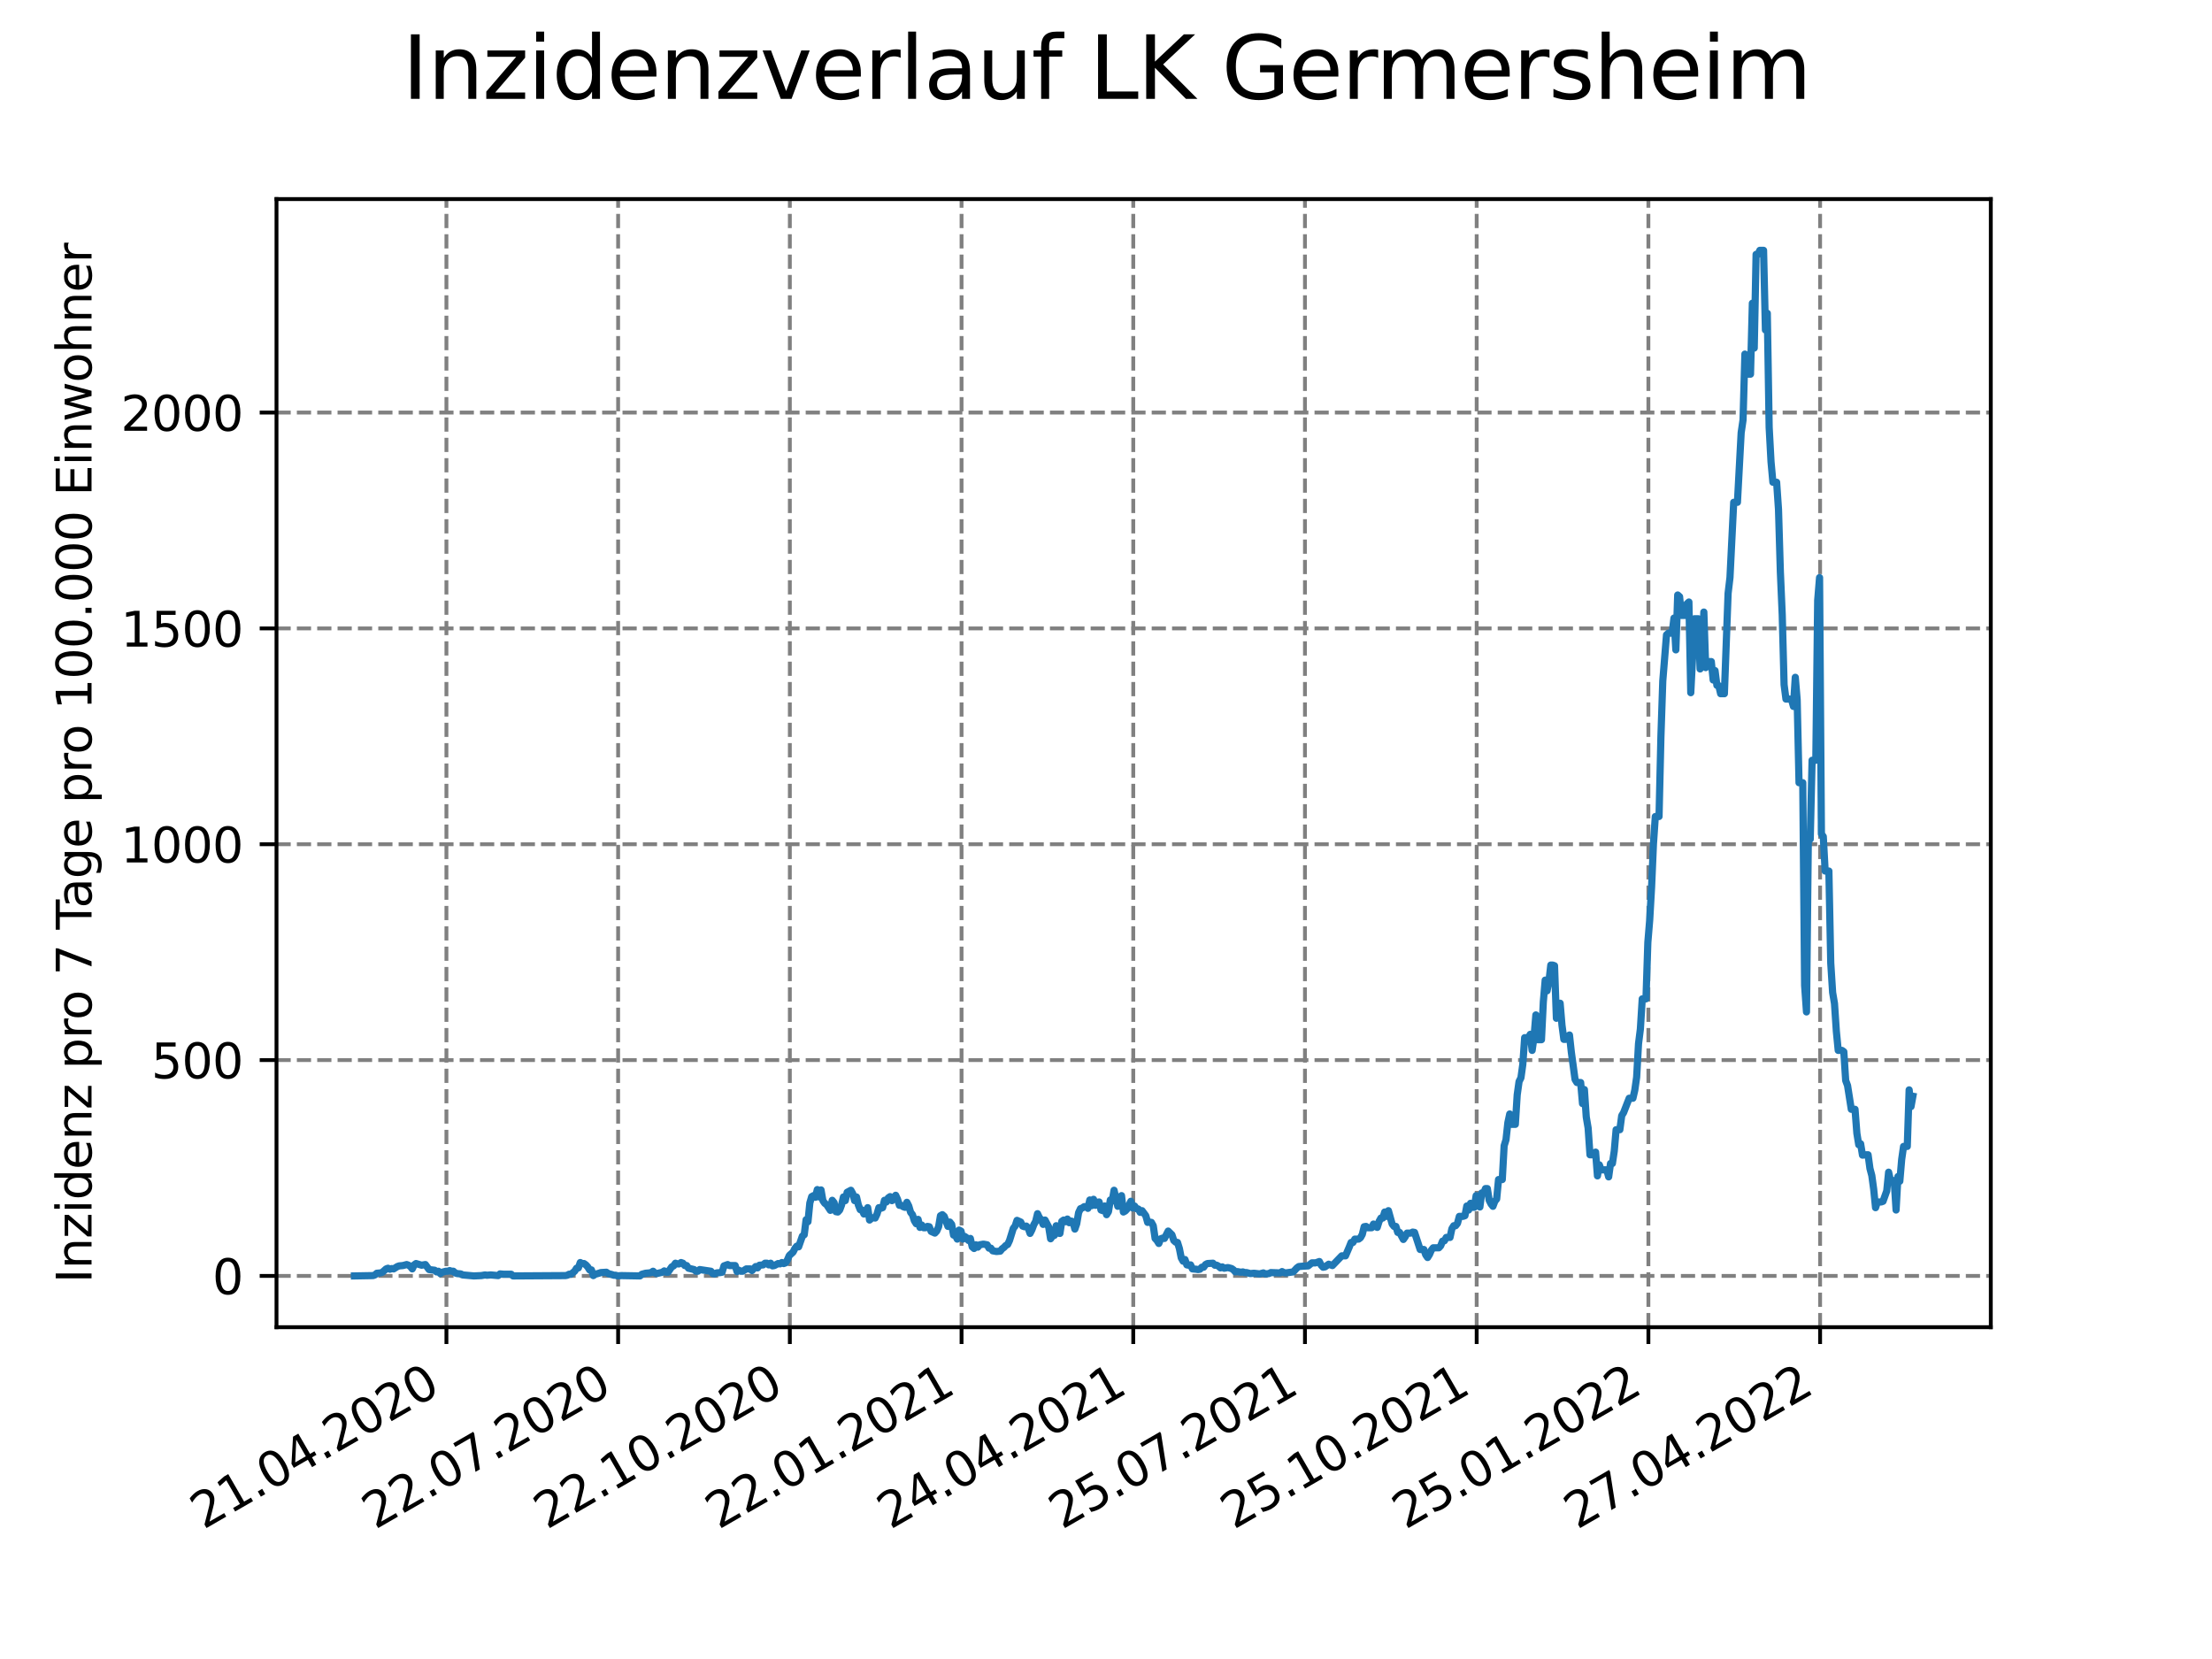 <?xml version="1.0" encoding="utf-8" standalone="no"?>
<!DOCTYPE svg PUBLIC "-//W3C//DTD SVG 1.1//EN"
  "http://www.w3.org/Graphics/SVG/1.1/DTD/svg11.dtd">
<svg xmlns:xlink="http://www.w3.org/1999/xlink" width="460.8pt" height="345.6pt" viewBox="0 0 460.8 345.6" xmlns="http://www.w3.org/2000/svg" version="1.1">
 <defs>
  <style type="text/css">*{stroke-linejoin: round; stroke-linecap: butt}</style>
 </defs>
 <g id="figure_1">
  <g id="patch_1">
   <path d="M 0 345.6 
L 460.8 345.6 
L 460.8 0 
L 0 0 
z
" style="fill: #ffffff"/>
  </g>
  <g id="axes_1">
   <g id="patch_2">
    <path d="M 57.6 276.48 
L 414.72 276.48 
L 414.72 41.472 
L 57.6 41.472 
z
" style="fill: #ffffff"/>
   </g>
   <g id="matplotlib.axis_1">
    <g id="xtick_1">
     <g id="line2d_1">
      <path d="M 92.998 276.48 
L 92.998 41.472 
" clip-path="url(#p13e3fddefc)" style="fill: none; stroke-dasharray: 2.96,1.28; stroke-dashoffset: 0; stroke: #808080; stroke-width: 0.8"/>
     </g>
     <g id="line2d_2">
      <defs>
       <path id="mba96d777c5" d="M 0 0 
L 0 3.5 
" style="stroke: #000000; stroke-width: 0.8"/>
      </defs>
      <g>
       <use xlink:href="#mba96d777c5" x="92.998" y="276.48" style="stroke: #000000; stroke-width: 0.8"/>
      </g>
     </g>
     <g id="text_1">
      <!-- 21.04.2020 -->
      <g transform="translate(42.373 318.689)rotate(-30)scale(0.1 -0.1)">
       <defs>
        <path id="DejaVuSans-32" d="M 1228 531 
L 3431 531 
L 3431 0 
L 469 0 
L 469 531 
Q 828 903 1448 1529 
Q 2069 2156 2228 2338 
Q 2531 2678 2651 2914 
Q 2772 3150 2772 3378 
Q 2772 3750 2511 3984 
Q 2250 4219 1831 4219 
Q 1534 4219 1204 4116 
Q 875 4013 500 3803 
L 500 4441 
Q 881 4594 1212 4672 
Q 1544 4750 1819 4750 
Q 2544 4750 2975 4387 
Q 3406 4025 3406 3419 
Q 3406 3131 3298 2873 
Q 3191 2616 2906 2266 
Q 2828 2175 2409 1742 
Q 1991 1309 1228 531 
z
" transform="scale(0.016)"/>
        <path id="DejaVuSans-31" d="M 794 531 
L 1825 531 
L 1825 4091 
L 703 3866 
L 703 4441 
L 1819 4666 
L 2450 4666 
L 2450 531 
L 3481 531 
L 3481 0 
L 794 0 
L 794 531 
z
" transform="scale(0.016)"/>
        <path id="DejaVuSans-2e" d="M 684 794 
L 1344 794 
L 1344 0 
L 684 0 
L 684 794 
z
" transform="scale(0.016)"/>
        <path id="DejaVuSans-30" d="M 2034 4250 
Q 1547 4250 1301 3770 
Q 1056 3291 1056 2328 
Q 1056 1369 1301 889 
Q 1547 409 2034 409 
Q 2525 409 2770 889 
Q 3016 1369 3016 2328 
Q 3016 3291 2770 3770 
Q 2525 4250 2034 4250 
z
M 2034 4750 
Q 2819 4750 3233 4129 
Q 3647 3509 3647 2328 
Q 3647 1150 3233 529 
Q 2819 -91 2034 -91 
Q 1250 -91 836 529 
Q 422 1150 422 2328 
Q 422 3509 836 4129 
Q 1250 4750 2034 4750 
z
" transform="scale(0.016)"/>
        <path id="DejaVuSans-34" d="M 2419 4116 
L 825 1625 
L 2419 1625 
L 2419 4116 
z
M 2253 4666 
L 3047 4666 
L 3047 1625 
L 3713 1625 
L 3713 1100 
L 3047 1100 
L 3047 0 
L 2419 0 
L 2419 1100 
L 313 1100 
L 313 1709 
L 2253 4666 
z
" transform="scale(0.016)"/>
       </defs>
       <use xlink:href="#DejaVuSans-32"/>
       <use xlink:href="#DejaVuSans-31" x="63.623"/>
       <use xlink:href="#DejaVuSans-2e" x="127.246"/>
       <use xlink:href="#DejaVuSans-30" x="159.033"/>
       <use xlink:href="#DejaVuSans-34" x="222.656"/>
       <use xlink:href="#DejaVuSans-2e" x="286.279"/>
       <use xlink:href="#DejaVuSans-32" x="318.066"/>
       <use xlink:href="#DejaVuSans-30" x="381.689"/>
       <use xlink:href="#DejaVuSans-32" x="445.312"/>
       <use xlink:href="#DejaVuSans-30" x="508.936"/>
      </g>
     </g>
    </g>
    <g id="xtick_2">
     <g id="line2d_3">
      <path d="M 128.768 276.48 
L 128.768 41.472 
" clip-path="url(#p13e3fddefc)" style="fill: none; stroke-dasharray: 2.96,1.28; stroke-dashoffset: 0; stroke: #808080; stroke-width: 0.8"/>
     </g>
     <g id="line2d_4">
      <g>
       <use xlink:href="#mba96d777c5" x="128.768" y="276.48" style="stroke: #000000; stroke-width: 0.8"/>
      </g>
     </g>
     <g id="text_2">
      <!-- 22.07.2020 -->
      <g transform="translate(78.143 318.689)rotate(-30)scale(0.1 -0.1)">
       <defs>
        <path id="DejaVuSans-37" d="M 525 4666 
L 3525 4666 
L 3525 4397 
L 1831 0 
L 1172 0 
L 2766 4134 
L 525 4134 
L 525 4666 
z
" transform="scale(0.016)"/>
       </defs>
       <use xlink:href="#DejaVuSans-32"/>
       <use xlink:href="#DejaVuSans-32" x="63.623"/>
       <use xlink:href="#DejaVuSans-2e" x="127.246"/>
       <use xlink:href="#DejaVuSans-30" x="159.033"/>
       <use xlink:href="#DejaVuSans-37" x="222.656"/>
       <use xlink:href="#DejaVuSans-2e" x="286.279"/>
       <use xlink:href="#DejaVuSans-32" x="318.066"/>
       <use xlink:href="#DejaVuSans-30" x="381.689"/>
       <use xlink:href="#DejaVuSans-32" x="445.312"/>
       <use xlink:href="#DejaVuSans-30" x="508.936"/>
      </g>
     </g>
    </g>
    <g id="xtick_3">
     <g id="line2d_5">
      <path d="M 164.538 276.48 
L 164.538 41.472 
" clip-path="url(#p13e3fddefc)" style="fill: none; stroke-dasharray: 2.96,1.28; stroke-dashoffset: 0; stroke: #808080; stroke-width: 0.8"/>
     </g>
     <g id="line2d_6">
      <g>
       <use xlink:href="#mba96d777c5" x="164.538" y="276.48" style="stroke: #000000; stroke-width: 0.8"/>
      </g>
     </g>
     <g id="text_3">
      <!-- 22.10.2020 -->
      <g transform="translate(113.913 318.689)rotate(-30)scale(0.1 -0.1)">
       <use xlink:href="#DejaVuSans-32"/>
       <use xlink:href="#DejaVuSans-32" x="63.623"/>
       <use xlink:href="#DejaVuSans-2e" x="127.246"/>
       <use xlink:href="#DejaVuSans-31" x="159.033"/>
       <use xlink:href="#DejaVuSans-30" x="222.656"/>
       <use xlink:href="#DejaVuSans-2e" x="286.279"/>
       <use xlink:href="#DejaVuSans-32" x="318.066"/>
       <use xlink:href="#DejaVuSans-30" x="381.689"/>
       <use xlink:href="#DejaVuSans-32" x="445.312"/>
       <use xlink:href="#DejaVuSans-30" x="508.936"/>
      </g>
     </g>
    </g>
    <g id="xtick_4">
     <g id="line2d_7">
      <path d="M 200.309 276.48 
L 200.309 41.472 
" clip-path="url(#p13e3fddefc)" style="fill: none; stroke-dasharray: 2.96,1.28; stroke-dashoffset: 0; stroke: #808080; stroke-width: 0.8"/>
     </g>
     <g id="line2d_8">
      <g>
       <use xlink:href="#mba96d777c5" x="200.309" y="276.48" style="stroke: #000000; stroke-width: 0.8"/>
      </g>
     </g>
     <g id="text_4">
      <!-- 22.01.2021 -->
      <g transform="translate(149.683 318.689)rotate(-30)scale(0.1 -0.1)">
       <use xlink:href="#DejaVuSans-32"/>
       <use xlink:href="#DejaVuSans-32" x="63.623"/>
       <use xlink:href="#DejaVuSans-2e" x="127.246"/>
       <use xlink:href="#DejaVuSans-30" x="159.033"/>
       <use xlink:href="#DejaVuSans-31" x="222.656"/>
       <use xlink:href="#DejaVuSans-2e" x="286.279"/>
       <use xlink:href="#DejaVuSans-32" x="318.066"/>
       <use xlink:href="#DejaVuSans-30" x="381.689"/>
       <use xlink:href="#DejaVuSans-32" x="445.312"/>
       <use xlink:href="#DejaVuSans-31" x="508.936"/>
      </g>
     </g>
    </g>
    <g id="xtick_5">
     <g id="line2d_9">
      <path d="M 236.079 276.48 
L 236.079 41.472 
" clip-path="url(#p13e3fddefc)" style="fill: none; stroke-dasharray: 2.96,1.28; stroke-dashoffset: 0; stroke: #808080; stroke-width: 0.8"/>
     </g>
     <g id="line2d_10">
      <g>
       <use xlink:href="#mba96d777c5" x="236.079" y="276.48" style="stroke: #000000; stroke-width: 0.8"/>
      </g>
     </g>
     <g id="text_5">
      <!-- 24.04.2021 -->
      <g transform="translate(185.454 318.689)rotate(-30)scale(0.1 -0.1)">
       <use xlink:href="#DejaVuSans-32"/>
       <use xlink:href="#DejaVuSans-34" x="63.623"/>
       <use xlink:href="#DejaVuSans-2e" x="127.246"/>
       <use xlink:href="#DejaVuSans-30" x="159.033"/>
       <use xlink:href="#DejaVuSans-34" x="222.656"/>
       <use xlink:href="#DejaVuSans-2e" x="286.279"/>
       <use xlink:href="#DejaVuSans-32" x="318.066"/>
       <use xlink:href="#DejaVuSans-30" x="381.689"/>
       <use xlink:href="#DejaVuSans-32" x="445.312"/>
       <use xlink:href="#DejaVuSans-31" x="508.936"/>
      </g>
     </g>
    </g>
    <g id="xtick_6">
     <g id="line2d_11">
      <path d="M 271.849 276.48 
L 271.849 41.472 
" clip-path="url(#p13e3fddefc)" style="fill: none; stroke-dasharray: 2.96,1.28; stroke-dashoffset: 0; stroke: #808080; stroke-width: 0.8"/>
     </g>
     <g id="line2d_12">
      <g>
       <use xlink:href="#mba96d777c5" x="271.849" y="276.48" style="stroke: #000000; stroke-width: 0.8"/>
      </g>
     </g>
     <g id="text_6">
      <!-- 25.07.2021 -->
      <g transform="translate(221.224 318.689)rotate(-30)scale(0.1 -0.1)">
       <defs>
        <path id="DejaVuSans-35" d="M 691 4666 
L 3169 4666 
L 3169 4134 
L 1269 4134 
L 1269 2991 
Q 1406 3038 1543 3061 
Q 1681 3084 1819 3084 
Q 2600 3084 3056 2656 
Q 3513 2228 3513 1497 
Q 3513 744 3044 326 
Q 2575 -91 1722 -91 
Q 1428 -91 1123 -41 
Q 819 9 494 109 
L 494 744 
Q 775 591 1075 516 
Q 1375 441 1709 441 
Q 2250 441 2565 725 
Q 2881 1009 2881 1497 
Q 2881 1984 2565 2268 
Q 2250 2553 1709 2553 
Q 1456 2553 1204 2497 
Q 953 2441 691 2322 
L 691 4666 
z
" transform="scale(0.016)"/>
       </defs>
       <use xlink:href="#DejaVuSans-32"/>
       <use xlink:href="#DejaVuSans-35" x="63.623"/>
       <use xlink:href="#DejaVuSans-2e" x="127.246"/>
       <use xlink:href="#DejaVuSans-30" x="159.033"/>
       <use xlink:href="#DejaVuSans-37" x="222.656"/>
       <use xlink:href="#DejaVuSans-2e" x="286.279"/>
       <use xlink:href="#DejaVuSans-32" x="318.066"/>
       <use xlink:href="#DejaVuSans-30" x="381.689"/>
       <use xlink:href="#DejaVuSans-32" x="445.312"/>
       <use xlink:href="#DejaVuSans-31" x="508.936"/>
      </g>
     </g>
    </g>
    <g id="xtick_7">
     <g id="line2d_13">
      <path d="M 307.62 276.48 
L 307.62 41.472 
" clip-path="url(#p13e3fddefc)" style="fill: none; stroke-dasharray: 2.96,1.28; stroke-dashoffset: 0; stroke: #808080; stroke-width: 0.8"/>
     </g>
     <g id="line2d_14">
      <g>
       <use xlink:href="#mba96d777c5" x="307.62" y="276.48" style="stroke: #000000; stroke-width: 0.8"/>
      </g>
     </g>
     <g id="text_7">
      <!-- 25.10.2021 -->
      <g transform="translate(256.994 318.689)rotate(-30)scale(0.1 -0.1)">
       <use xlink:href="#DejaVuSans-32"/>
       <use xlink:href="#DejaVuSans-35" x="63.623"/>
       <use xlink:href="#DejaVuSans-2e" x="127.246"/>
       <use xlink:href="#DejaVuSans-31" x="159.033"/>
       <use xlink:href="#DejaVuSans-30" x="222.656"/>
       <use xlink:href="#DejaVuSans-2e" x="286.279"/>
       <use xlink:href="#DejaVuSans-32" x="318.066"/>
       <use xlink:href="#DejaVuSans-30" x="381.689"/>
       <use xlink:href="#DejaVuSans-32" x="445.312"/>
       <use xlink:href="#DejaVuSans-31" x="508.936"/>
      </g>
     </g>
    </g>
    <g id="xtick_8">
     <g id="line2d_15">
      <path d="M 343.39 276.48 
L 343.39 41.472 
" clip-path="url(#p13e3fddefc)" style="fill: none; stroke-dasharray: 2.96,1.28; stroke-dashoffset: 0; stroke: #808080; stroke-width: 0.8"/>
     </g>
     <g id="line2d_16">
      <g>
       <use xlink:href="#mba96d777c5" x="343.39" y="276.48" style="stroke: #000000; stroke-width: 0.8"/>
      </g>
     </g>
     <g id="text_8">
      <!-- 25.01.2022 -->
      <g transform="translate(292.765 318.689)rotate(-30)scale(0.1 -0.1)">
       <use xlink:href="#DejaVuSans-32"/>
       <use xlink:href="#DejaVuSans-35" x="63.623"/>
       <use xlink:href="#DejaVuSans-2e" x="127.246"/>
       <use xlink:href="#DejaVuSans-30" x="159.033"/>
       <use xlink:href="#DejaVuSans-31" x="222.656"/>
       <use xlink:href="#DejaVuSans-2e" x="286.279"/>
       <use xlink:href="#DejaVuSans-32" x="318.066"/>
       <use xlink:href="#DejaVuSans-30" x="381.689"/>
       <use xlink:href="#DejaVuSans-32" x="445.312"/>
       <use xlink:href="#DejaVuSans-32" x="508.936"/>
      </g>
     </g>
    </g>
    <g id="xtick_9">
     <g id="line2d_17">
      <path d="M 379.16 276.48 
L 379.16 41.472 
" clip-path="url(#p13e3fddefc)" style="fill: none; stroke-dasharray: 2.96,1.28; stroke-dashoffset: 0; stroke: #808080; stroke-width: 0.8"/>
     </g>
     <g id="line2d_18">
      <g>
       <use xlink:href="#mba96d777c5" x="379.16" y="276.48" style="stroke: #000000; stroke-width: 0.8"/>
      </g>
     </g>
     <g id="text_9">
      <!-- 27.04.2022 -->
      <g transform="translate(328.535 318.689)rotate(-30)scale(0.1 -0.1)">
       <use xlink:href="#DejaVuSans-32"/>
       <use xlink:href="#DejaVuSans-37" x="63.623"/>
       <use xlink:href="#DejaVuSans-2e" x="127.246"/>
       <use xlink:href="#DejaVuSans-30" x="159.033"/>
       <use xlink:href="#DejaVuSans-34" x="222.656"/>
       <use xlink:href="#DejaVuSans-2e" x="286.279"/>
       <use xlink:href="#DejaVuSans-32" x="318.066"/>
       <use xlink:href="#DejaVuSans-30" x="381.689"/>
       <use xlink:href="#DejaVuSans-32" x="445.312"/>
       <use xlink:href="#DejaVuSans-32" x="508.936"/>
      </g>
     </g>
    </g>
   </g>
   <g id="matplotlib.axis_2">
    <g id="ytick_1">
     <g id="line2d_19">
      <path d="M 57.6 265.798 
L 414.72 265.798 
" clip-path="url(#p13e3fddefc)" style="fill: none; stroke-dasharray: 2.96,1.28; stroke-dashoffset: 0; stroke: #808080; stroke-width: 0.8"/>
     </g>
     <g id="line2d_20">
      <defs>
       <path id="mc9e26a3dfb" d="M 0 0 
L -3.5 0 
" style="stroke: #000000; stroke-width: 0.8"/>
      </defs>
      <g>
       <use xlink:href="#mc9e26a3dfb" x="57.6" y="265.798" style="stroke: #000000; stroke-width: 0.8"/>
      </g>
     </g>
     <g id="text_10">
      <!-- 0 -->
      <g transform="translate(44.237 269.597)scale(0.1 -0.1)">
       <use xlink:href="#DejaVuSans-30"/>
      </g>
     </g>
    </g>
    <g id="ytick_2">
     <g id="line2d_21">
      <path d="M 57.6 220.834 
L 414.72 220.834 
" clip-path="url(#p13e3fddefc)" style="fill: none; stroke-dasharray: 2.96,1.28; stroke-dashoffset: 0; stroke: #808080; stroke-width: 0.8"/>
     </g>
     <g id="line2d_22">
      <g>
       <use xlink:href="#mc9e26a3dfb" x="57.6" y="220.834" style="stroke: #000000; stroke-width: 0.8"/>
      </g>
     </g>
     <g id="text_11">
      <!-- 500 -->
      <g transform="translate(31.512 224.633)scale(0.1 -0.1)">
       <use xlink:href="#DejaVuSans-35"/>
       <use xlink:href="#DejaVuSans-30" x="63.623"/>
       <use xlink:href="#DejaVuSans-30" x="127.246"/>
      </g>
     </g>
    </g>
    <g id="ytick_3">
     <g id="line2d_23">
      <path d="M 57.6 175.87 
L 414.72 175.87 
" clip-path="url(#p13e3fddefc)" style="fill: none; stroke-dasharray: 2.96,1.28; stroke-dashoffset: 0; stroke: #808080; stroke-width: 0.8"/>
     </g>
     <g id="line2d_24">
      <g>
       <use xlink:href="#mc9e26a3dfb" x="57.6" y="175.87" style="stroke: #000000; stroke-width: 0.8"/>
      </g>
     </g>
     <g id="text_12">
      <!-- 1000 -->
      <g transform="translate(25.15 179.669)scale(0.1 -0.1)">
       <use xlink:href="#DejaVuSans-31"/>
       <use xlink:href="#DejaVuSans-30" x="63.623"/>
       <use xlink:href="#DejaVuSans-30" x="127.246"/>
       <use xlink:href="#DejaVuSans-30" x="190.869"/>
      </g>
     </g>
    </g>
    <g id="ytick_4">
     <g id="line2d_25">
      <path d="M 57.6 130.906 
L 414.72 130.906 
" clip-path="url(#p13e3fddefc)" style="fill: none; stroke-dasharray: 2.96,1.28; stroke-dashoffset: 0; stroke: #808080; stroke-width: 0.8"/>
     </g>
     <g id="line2d_26">
      <g>
       <use xlink:href="#mc9e26a3dfb" x="57.6" y="130.906" style="stroke: #000000; stroke-width: 0.8"/>
      </g>
     </g>
     <g id="text_13">
      <!-- 1500 -->
      <g transform="translate(25.15 134.706)scale(0.1 -0.1)">
       <use xlink:href="#DejaVuSans-31"/>
       <use xlink:href="#DejaVuSans-35" x="63.623"/>
       <use xlink:href="#DejaVuSans-30" x="127.246"/>
       <use xlink:href="#DejaVuSans-30" x="190.869"/>
      </g>
     </g>
    </g>
    <g id="ytick_5">
     <g id="line2d_27">
      <path d="M 57.6 85.943 
L 414.72 85.943 
" clip-path="url(#p13e3fddefc)" style="fill: none; stroke-dasharray: 2.96,1.28; stroke-dashoffset: 0; stroke: #808080; stroke-width: 0.8"/>
     </g>
     <g id="line2d_28">
      <g>
       <use xlink:href="#mc9e26a3dfb" x="57.6" y="85.943" style="stroke: #000000; stroke-width: 0.8"/>
      </g>
     </g>
     <g id="text_14">
      <!-- 2000 -->
      <g transform="translate(25.15 89.742)scale(0.1 -0.1)">
       <use xlink:href="#DejaVuSans-32"/>
       <use xlink:href="#DejaVuSans-30" x="63.623"/>
       <use xlink:href="#DejaVuSans-30" x="127.246"/>
       <use xlink:href="#DejaVuSans-30" x="190.869"/>
      </g>
     </g>
    </g>
    <g id="text_15">
     <!-- Inzidenz pro 7 Tage pro 100.000 Einwohner -->
     <g transform="translate(19.07 267.301)rotate(-90)scale(0.1 -0.1)">
      <defs>
       <path id="DejaVuSans-49" d="M 628 4666 
L 1259 4666 
L 1259 0 
L 628 0 
L 628 4666 
z
" transform="scale(0.016)"/>
       <path id="DejaVuSans-6e" d="M 3513 2113 
L 3513 0 
L 2938 0 
L 2938 2094 
Q 2938 2591 2744 2837 
Q 2550 3084 2163 3084 
Q 1697 3084 1428 2787 
Q 1159 2491 1159 1978 
L 1159 0 
L 581 0 
L 581 3500 
L 1159 3500 
L 1159 2956 
Q 1366 3272 1645 3428 
Q 1925 3584 2291 3584 
Q 2894 3584 3203 3211 
Q 3513 2838 3513 2113 
z
" transform="scale(0.016)"/>
       <path id="DejaVuSans-7a" d="M 353 3500 
L 3084 3500 
L 3084 2975 
L 922 459 
L 3084 459 
L 3084 0 
L 275 0 
L 275 525 
L 2438 3041 
L 353 3041 
L 353 3500 
z
" transform="scale(0.016)"/>
       <path id="DejaVuSans-69" d="M 603 3500 
L 1178 3500 
L 1178 0 
L 603 0 
L 603 3500 
z
M 603 4863 
L 1178 4863 
L 1178 4134 
L 603 4134 
L 603 4863 
z
" transform="scale(0.016)"/>
       <path id="DejaVuSans-64" d="M 2906 2969 
L 2906 4863 
L 3481 4863 
L 3481 0 
L 2906 0 
L 2906 525 
Q 2725 213 2448 61 
Q 2172 -91 1784 -91 
Q 1150 -91 751 415 
Q 353 922 353 1747 
Q 353 2572 751 3078 
Q 1150 3584 1784 3584 
Q 2172 3584 2448 3432 
Q 2725 3281 2906 2969 
z
M 947 1747 
Q 947 1113 1208 752 
Q 1469 391 1925 391 
Q 2381 391 2643 752 
Q 2906 1113 2906 1747 
Q 2906 2381 2643 2742 
Q 2381 3103 1925 3103 
Q 1469 3103 1208 2742 
Q 947 2381 947 1747 
z
" transform="scale(0.016)"/>
       <path id="DejaVuSans-65" d="M 3597 1894 
L 3597 1613 
L 953 1613 
Q 991 1019 1311 708 
Q 1631 397 2203 397 
Q 2534 397 2845 478 
Q 3156 559 3463 722 
L 3463 178 
Q 3153 47 2828 -22 
Q 2503 -91 2169 -91 
Q 1331 -91 842 396 
Q 353 884 353 1716 
Q 353 2575 817 3079 
Q 1281 3584 2069 3584 
Q 2775 3584 3186 3129 
Q 3597 2675 3597 1894 
z
M 3022 2063 
Q 3016 2534 2758 2815 
Q 2500 3097 2075 3097 
Q 1594 3097 1305 2825 
Q 1016 2553 972 2059 
L 3022 2063 
z
" transform="scale(0.016)"/>
       <path id="DejaVuSans-20" transform="scale(0.016)"/>
       <path id="DejaVuSans-70" d="M 1159 525 
L 1159 -1331 
L 581 -1331 
L 581 3500 
L 1159 3500 
L 1159 2969 
Q 1341 3281 1617 3432 
Q 1894 3584 2278 3584 
Q 2916 3584 3314 3078 
Q 3713 2572 3713 1747 
Q 3713 922 3314 415 
Q 2916 -91 2278 -91 
Q 1894 -91 1617 61 
Q 1341 213 1159 525 
z
M 3116 1747 
Q 3116 2381 2855 2742 
Q 2594 3103 2138 3103 
Q 1681 3103 1420 2742 
Q 1159 2381 1159 1747 
Q 1159 1113 1420 752 
Q 1681 391 2138 391 
Q 2594 391 2855 752 
Q 3116 1113 3116 1747 
z
" transform="scale(0.016)"/>
       <path id="DejaVuSans-72" d="M 2631 2963 
Q 2534 3019 2420 3045 
Q 2306 3072 2169 3072 
Q 1681 3072 1420 2755 
Q 1159 2438 1159 1844 
L 1159 0 
L 581 0 
L 581 3500 
L 1159 3500 
L 1159 2956 
Q 1341 3275 1631 3429 
Q 1922 3584 2338 3584 
Q 2397 3584 2469 3576 
Q 2541 3569 2628 3553 
L 2631 2963 
z
" transform="scale(0.016)"/>
       <path id="DejaVuSans-6f" d="M 1959 3097 
Q 1497 3097 1228 2736 
Q 959 2375 959 1747 
Q 959 1119 1226 758 
Q 1494 397 1959 397 
Q 2419 397 2687 759 
Q 2956 1122 2956 1747 
Q 2956 2369 2687 2733 
Q 2419 3097 1959 3097 
z
M 1959 3584 
Q 2709 3584 3137 3096 
Q 3566 2609 3566 1747 
Q 3566 888 3137 398 
Q 2709 -91 1959 -91 
Q 1206 -91 779 398 
Q 353 888 353 1747 
Q 353 2609 779 3096 
Q 1206 3584 1959 3584 
z
" transform="scale(0.016)"/>
       <path id="DejaVuSans-54" d="M -19 4666 
L 3928 4666 
L 3928 4134 
L 2272 4134 
L 2272 0 
L 1638 0 
L 1638 4134 
L -19 4134 
L -19 4666 
z
" transform="scale(0.016)"/>
       <path id="DejaVuSans-61" d="M 2194 1759 
Q 1497 1759 1228 1600 
Q 959 1441 959 1056 
Q 959 750 1161 570 
Q 1363 391 1709 391 
Q 2188 391 2477 730 
Q 2766 1069 2766 1631 
L 2766 1759 
L 2194 1759 
z
M 3341 1997 
L 3341 0 
L 2766 0 
L 2766 531 
Q 2569 213 2275 61 
Q 1981 -91 1556 -91 
Q 1019 -91 701 211 
Q 384 513 384 1019 
Q 384 1609 779 1909 
Q 1175 2209 1959 2209 
L 2766 2209 
L 2766 2266 
Q 2766 2663 2505 2880 
Q 2244 3097 1772 3097 
Q 1472 3097 1187 3025 
Q 903 2953 641 2809 
L 641 3341 
Q 956 3463 1253 3523 
Q 1550 3584 1831 3584 
Q 2591 3584 2966 3190 
Q 3341 2797 3341 1997 
z
" transform="scale(0.016)"/>
       <path id="DejaVuSans-67" d="M 2906 1791 
Q 2906 2416 2648 2759 
Q 2391 3103 1925 3103 
Q 1463 3103 1205 2759 
Q 947 2416 947 1791 
Q 947 1169 1205 825 
Q 1463 481 1925 481 
Q 2391 481 2648 825 
Q 2906 1169 2906 1791 
z
M 3481 434 
Q 3481 -459 3084 -895 
Q 2688 -1331 1869 -1331 
Q 1566 -1331 1297 -1286 
Q 1028 -1241 775 -1147 
L 775 -588 
Q 1028 -725 1275 -790 
Q 1522 -856 1778 -856 
Q 2344 -856 2625 -561 
Q 2906 -266 2906 331 
L 2906 616 
Q 2728 306 2450 153 
Q 2172 0 1784 0 
Q 1141 0 747 490 
Q 353 981 353 1791 
Q 353 2603 747 3093 
Q 1141 3584 1784 3584 
Q 2172 3584 2450 3431 
Q 2728 3278 2906 2969 
L 2906 3500 
L 3481 3500 
L 3481 434 
z
" transform="scale(0.016)"/>
       <path id="DejaVuSans-45" d="M 628 4666 
L 3578 4666 
L 3578 4134 
L 1259 4134 
L 1259 2753 
L 3481 2753 
L 3481 2222 
L 1259 2222 
L 1259 531 
L 3634 531 
L 3634 0 
L 628 0 
L 628 4666 
z
" transform="scale(0.016)"/>
       <path id="DejaVuSans-77" d="M 269 3500 
L 844 3500 
L 1563 769 
L 2278 3500 
L 2956 3500 
L 3675 769 
L 4391 3500 
L 4966 3500 
L 4050 0 
L 3372 0 
L 2619 2869 
L 1863 0 
L 1184 0 
L 269 3500 
z
" transform="scale(0.016)"/>
       <path id="DejaVuSans-68" d="M 3513 2113 
L 3513 0 
L 2938 0 
L 2938 2094 
Q 2938 2591 2744 2837 
Q 2550 3084 2163 3084 
Q 1697 3084 1428 2787 
Q 1159 2491 1159 1978 
L 1159 0 
L 581 0 
L 581 4863 
L 1159 4863 
L 1159 2956 
Q 1366 3272 1645 3428 
Q 1925 3584 2291 3584 
Q 2894 3584 3203 3211 
Q 3513 2838 3513 2113 
z
" transform="scale(0.016)"/>
      </defs>
      <use xlink:href="#DejaVuSans-49"/>
      <use xlink:href="#DejaVuSans-6e" x="29.492"/>
      <use xlink:href="#DejaVuSans-7a" x="92.871"/>
      <use xlink:href="#DejaVuSans-69" x="145.361"/>
      <use xlink:href="#DejaVuSans-64" x="173.145"/>
      <use xlink:href="#DejaVuSans-65" x="236.621"/>
      <use xlink:href="#DejaVuSans-6e" x="298.145"/>
      <use xlink:href="#DejaVuSans-7a" x="361.523"/>
      <use xlink:href="#DejaVuSans-20" x="414.014"/>
      <use xlink:href="#DejaVuSans-70" x="445.801"/>
      <use xlink:href="#DejaVuSans-72" x="509.277"/>
      <use xlink:href="#DejaVuSans-6f" x="548.141"/>
      <use xlink:href="#DejaVuSans-20" x="609.322"/>
      <use xlink:href="#DejaVuSans-37" x="641.109"/>
      <use xlink:href="#DejaVuSans-20" x="704.732"/>
      <use xlink:href="#DejaVuSans-54" x="736.52"/>
      <use xlink:href="#DejaVuSans-61" x="781.104"/>
      <use xlink:href="#DejaVuSans-67" x="842.383"/>
      <use xlink:href="#DejaVuSans-65" x="905.859"/>
      <use xlink:href="#DejaVuSans-20" x="967.383"/>
      <use xlink:href="#DejaVuSans-70" x="999.17"/>
      <use xlink:href="#DejaVuSans-72" x="1062.646"/>
      <use xlink:href="#DejaVuSans-6f" x="1101.51"/>
      <use xlink:href="#DejaVuSans-20" x="1162.691"/>
      <use xlink:href="#DejaVuSans-31" x="1194.479"/>
      <use xlink:href="#DejaVuSans-30" x="1258.102"/>
      <use xlink:href="#DejaVuSans-30" x="1321.725"/>
      <use xlink:href="#DejaVuSans-2e" x="1385.348"/>
      <use xlink:href="#DejaVuSans-30" x="1417.135"/>
      <use xlink:href="#DejaVuSans-30" x="1480.758"/>
      <use xlink:href="#DejaVuSans-30" x="1544.381"/>
      <use xlink:href="#DejaVuSans-20" x="1608.004"/>
      <use xlink:href="#DejaVuSans-45" x="1639.791"/>
      <use xlink:href="#DejaVuSans-69" x="1702.975"/>
      <use xlink:href="#DejaVuSans-6e" x="1730.758"/>
      <use xlink:href="#DejaVuSans-77" x="1794.137"/>
      <use xlink:href="#DejaVuSans-6f" x="1875.924"/>
      <use xlink:href="#DejaVuSans-68" x="1937.105"/>
      <use xlink:href="#DejaVuSans-6e" x="2000.484"/>
      <use xlink:href="#DejaVuSans-65" x="2063.863"/>
      <use xlink:href="#DejaVuSans-72" x="2125.387"/>
     </g>
    </g>
   </g>
   <g id="line2d_29">
    <path d="M 73.833 265.798 
L 77.721 265.728 
L 78.11 265.589 
L 78.498 265.24 
L 79.276 265.17 
L 79.665 265.031 
L 80.442 264.334 
L 80.831 264.195 
L 81.22 264.404 
L 81.609 264.264 
L 81.998 264.334 
L 82.775 263.846 
L 83.164 263.707 
L 83.942 263.637 
L 84.719 263.428 
L 85.108 263.567 
L 85.497 263.846 
L 85.886 264.334 
L 86.275 263.498 
L 86.663 263.219 
L 87.83 263.567 
L 88.607 263.428 
L 89.385 264.473 
L 90.551 264.613 
L 90.94 264.961 
L 91.329 264.822 
L 91.718 265.31 
L 92.107 265.031 
L 92.884 264.822 
L 93.273 264.822 
L 93.662 264.683 
L 94.051 264.822 
L 94.44 264.822 
L 94.828 265.17 
L 95.217 265.31 
L 95.995 265.38 
L 96.384 265.589 
L 97.161 265.658 
L 97.939 265.728 
L 98.716 265.798 
L 100.272 265.728 
L 101.049 265.589 
L 101.438 265.658 
L 102.216 265.589 
L 102.993 265.658 
L 103.771 265.728 
L 104.16 265.38 
L 104.937 265.449 
L 106.493 265.449 
L 106.881 265.798 
L 117.768 265.728 
L 118.157 265.658 
L 118.546 265.449 
L 118.934 265.449 
L 119.712 264.822 
L 120.101 264.195 
L 120.49 264.125 
L 120.878 263.01 
L 121.267 263.219 
L 121.656 263.219 
L 122.045 263.498 
L 122.434 263.916 
L 122.823 264.543 
L 123.211 264.543 
L 123.6 265.728 
L 123.989 265.449 
L 124.767 265.24 
L 125.155 265.101 
L 126.322 265.031 
L 126.711 265.31 
L 127.488 265.519 
L 127.877 265.658 
L 128.266 265.658 
L 128.655 265.798 
L 129.432 265.728 
L 133.32 265.798 
L 133.709 265.449 
L 134.487 265.24 
L 135.264 265.17 
L 135.653 265.101 
L 136.042 264.822 
L 136.431 265.17 
L 136.82 265.31 
L 137.986 265.031 
L 138.375 264.752 
L 138.764 265.031 
L 139.152 265.031 
L 139.93 263.916 
L 140.319 263.707 
L 140.708 263.149 
L 141.096 263.288 
L 141.485 263.288 
L 141.874 263.01 
L 142.263 263.149 
L 142.652 263.637 
L 143.041 263.637 
L 143.429 264.195 
L 144.596 264.473 
L 144.985 264.822 
L 145.373 264.822 
L 145.762 264.473 
L 148.095 264.822 
L 148.484 265.31 
L 148.873 265.38 
L 149.261 265.17 
L 150.039 265.101 
L 150.428 265.031 
L 150.817 263.707 
L 151.594 263.428 
L 151.983 263.637 
L 153.15 263.637 
L 153.538 264.892 
L 153.927 264.613 
L 154.316 264.822 
L 154.705 264.822 
L 155.482 264.334 
L 156.26 264.334 
L 156.649 264.683 
L 157.426 263.846 
L 157.815 264.125 
L 158.204 263.567 
L 158.982 263.498 
L 159.37 263.149 
L 159.759 263.149 
L 160.148 263.498 
L 160.537 263.149 
L 160.926 263.707 
L 161.314 263.637 
L 162.092 263.219 
L 162.481 263.288 
L 162.87 263.01 
L 163.259 263.219 
L 163.647 263.079 
L 164.036 262.452 
L 164.425 261.546 
L 165.203 260.849 
L 165.591 260.082 
L 165.98 259.594 
L 166.369 259.734 
L 167.147 257.503 
L 167.535 257.224 
L 167.924 254.087 
L 168.313 254.506 
L 168.702 250.602 
L 169.091 249.278 
L 169.479 249.069 
L 169.868 249.417 
L 170.257 247.814 
L 170.646 249.348 
L 171.035 247.884 
L 171.423 250.114 
L 171.812 250.672 
L 172.201 250.951 
L 172.979 252.136 
L 173.368 250.045 
L 173.756 250.533 
L 174.145 252.415 
L 174.534 252.484 
L 174.923 252.066 
L 175.312 251.021 
L 175.7 249.348 
L 176.089 250.114 
L 176.478 248.372 
L 177.256 247.954 
L 177.644 248.651 
L 178.033 250.114 
L 178.422 249.348 
L 178.811 251.021 
L 179.2 251.996 
L 179.588 252.066 
L 179.977 252.903 
L 180.366 252.763 
L 180.755 251.578 
L 181.144 254.157 
L 181.532 253.809 
L 181.921 253.669 
L 182.31 253.739 
L 182.699 252.903 
L 183.088 251.578 
L 183.477 251.718 
L 183.865 251.578 
L 184.254 250.045 
L 184.643 250.393 
L 185.032 249.557 
L 185.421 249.278 
L 185.809 250.114 
L 186.587 248.999 
L 186.976 249.836 
L 187.365 251.09 
L 187.753 251.09 
L 188.142 251.369 
L 188.531 251.508 
L 188.92 250.463 
L 189.309 251.23 
L 189.697 252.554 
L 190.086 253.042 
L 190.475 254.297 
L 190.864 254.924 
L 191.253 254.018 
L 191.642 255.691 
L 192.03 255.203 
L 192.419 255.76 
L 192.808 255.76 
L 193.197 255.482 
L 193.586 255.551 
L 193.974 256.527 
L 194.752 256.876 
L 195.141 256.457 
L 195.53 255.551 
L 195.918 253.251 
L 196.307 253.042 
L 196.696 253.39 
L 197.474 255.482 
L 197.862 254.575 
L 198.251 255.063 
L 198.64 257.294 
L 199.029 257.364 
L 199.418 258.13 
L 199.806 256.248 
L 200.195 256.457 
L 200.584 258.13 
L 200.973 257.573 
L 201.362 257.852 
L 201.751 258.409 
L 202.139 257.991 
L 202.528 259.734 
L 202.917 260.082 
L 203.306 259.315 
L 203.695 259.803 
L 204.083 259.315 
L 204.861 259.176 
L 205.639 259.315 
L 206.027 260.012 
L 206.416 260.012 
L 206.805 260.57 
L 207.583 260.709 
L 208.36 260.64 
L 208.749 260.152 
L 209.138 259.873 
L 209.527 259.455 
L 209.915 259.246 
L 210.304 258.409 
L 211.082 255.9 
L 211.471 255.412 
L 211.86 254.227 
L 212.637 254.575 
L 213.026 255.412 
L 213.415 255.551 
L 213.804 255.412 
L 214.192 255.83 
L 214.581 256.945 
L 214.97 256.179 
L 215.359 255.133 
L 215.748 254.436 
L 216.136 252.833 
L 216.525 253.669 
L 216.914 254.087 
L 217.303 255.063 
L 217.692 254.157 
L 218.469 255.621 
L 218.858 258.061 
L 219.247 257.503 
L 219.636 257.364 
L 220.024 255.342 
L 220.413 256.876 
L 220.802 256.945 
L 221.191 254.436 
L 221.58 254.157 
L 221.969 254.506 
L 222.357 253.948 
L 222.746 254.715 
L 223.135 254.366 
L 223.524 254.506 
L 223.913 256.039 
L 224.301 254.924 
L 224.69 252.624 
L 225.079 251.787 
L 225.468 251.648 
L 225.857 251.369 
L 226.245 251.369 
L 226.634 251.718 
L 227.023 249.975 
L 227.412 251.16 
L 227.801 249.836 
L 228.189 251.09 
L 228.578 250.463 
L 228.967 250.393 
L 229.356 252.066 
L 229.745 252.205 
L 230.133 251.23 
L 230.522 253.042 
L 230.911 252.415 
L 231.3 249.975 
L 231.689 250.184 
L 232.078 247.954 
L 232.855 251.299 
L 233.244 250.393 
L 233.633 249.069 
L 234.022 252.484 
L 234.41 252.275 
L 234.799 251.857 
L 235.577 250.254 
L 235.966 251.648 
L 236.354 251.23 
L 236.743 251.787 
L 237.132 251.857 
L 237.521 252.554 
L 237.91 252.205 
L 238.687 253.251 
L 239.076 254.645 
L 239.465 254.575 
L 239.854 254.645 
L 240.242 255.342 
L 240.631 257.991 
L 241.02 258.409 
L 241.409 259.037 
L 241.798 258.061 
L 242.187 257.921 
L 242.575 257.991 
L 243.353 256.457 
L 244.131 257.224 
L 244.519 258.409 
L 244.908 258.758 
L 245.297 258.827 
L 245.686 260.082 
L 246.075 262.034 
L 246.463 262.731 
L 246.852 262.382 
L 247.241 263.498 
L 247.63 263.567 
L 248.019 263.498 
L 248.407 264.334 
L 249.185 264.404 
L 249.574 264.473 
L 249.963 264.404 
L 250.351 263.986 
L 250.74 263.986 
L 251.129 263.428 
L 251.518 263.219 
L 252.684 263.149 
L 253.073 263.567 
L 253.462 263.567 
L 253.851 263.776 
L 254.24 264.125 
L 254.628 263.916 
L 255.017 264.195 
L 255.795 264.055 
L 256.572 264.264 
L 256.961 264.543 
L 257.35 264.961 
L 257.739 264.892 
L 258.516 265.031 
L 258.905 264.961 
L 259.294 265.101 
L 259.683 265.101 
L 260.46 265.31 
L 261.238 265.24 
L 262.405 265.38 
L 263.182 265.17 
L 263.571 265.38 
L 264.349 265.31 
L 264.737 265.101 
L 266.681 265.17 
L 267.07 264.892 
L 267.459 265.101 
L 267.848 265.17 
L 269.403 264.961 
L 270.181 264.125 
L 270.569 263.846 
L 271.347 263.776 
L 272.514 263.707 
L 273.291 263.079 
L 274.069 263.079 
L 274.846 262.801 
L 275.235 263.567 
L 275.624 263.986 
L 276.013 263.916 
L 276.79 263.358 
L 277.568 263.637 
L 279.512 261.616 
L 280.29 261.616 
L 281.067 259.803 
L 281.456 258.827 
L 281.845 258.827 
L 282.234 258.13 
L 283.011 258.13 
L 283.4 257.852 
L 283.789 257.154 
L 284.178 255.551 
L 284.567 255.482 
L 284.955 255.76 
L 285.733 255.76 
L 286.122 254.994 
L 286.511 255.482 
L 286.899 255.691 
L 287.288 254.436 
L 287.677 253.739 
L 288.066 253.739 
L 288.455 252.484 
L 288.843 253.39 
L 289.232 252.205 
L 290.01 254.994 
L 290.399 255.482 
L 290.788 255.482 
L 291.176 256.736 
L 291.565 256.736 
L 292.343 258.2 
L 292.732 257.642 
L 293.12 256.876 
L 293.898 256.876 
L 294.287 256.667 
L 294.676 256.736 
L 295.842 260.291 
L 296.62 260.291 
L 297.008 261.406 
L 297.397 261.964 
L 297.786 261.337 
L 298.175 260.431 
L 298.564 259.943 
L 299.73 259.943 
L 300.119 259.524 
L 300.508 258.549 
L 300.897 258.479 
L 301.285 257.782 
L 302.063 257.782 
L 302.452 255.97 
L 302.841 255.342 
L 303.229 255.342 
L 303.618 254.854 
L 304.007 253.39 
L 304.785 253.39 
L 305.173 253.251 
L 305.562 251.23 
L 305.951 252.066 
L 306.34 250.672 
L 306.729 251.508 
L 307.117 251.508 
L 307.506 249.069 
L 307.895 251.09 
L 308.284 251.439 
L 308.673 248.511 
L 309.061 248.581 
L 309.45 247.605 
L 309.839 247.605 
L 310.228 250.045 
L 310.617 250.811 
L 311.006 251.299 
L 311.394 250.254 
L 311.783 249.766 
L 312.172 245.723 
L 312.95 245.723 
L 313.338 238.683 
L 313.727 237.428 
L 314.116 233.873 
L 314.505 232.061 
L 314.894 234.222 
L 315.671 234.222 
L 316.06 228.088 
L 316.449 225.3 
L 316.838 224.533 
L 317.226 221.745 
L 317.615 216.168 
L 318.393 216.168 
L 318.782 215.471 
L 319.17 218.817 
L 319.559 216.099 
L 319.948 211.428 
L 320.337 216.587 
L 321.115 216.587 
L 321.503 208.71 
L 321.892 204.179 
L 322.281 206.41 
L 322.67 204.458 
L 323.059 201.043 
L 323.447 201.043 
L 323.836 201.182 
L 324.225 212.126 
L 324.614 210.871 
L 325.003 208.989 
L 325.391 213.589 
L 325.78 216.517 
L 326.169 216.517 
L 326.558 216.377 
L 326.947 215.611 
L 327.335 219.166 
L 328.113 224.881 
L 328.502 225.509 
L 329.279 225.509 
L 329.668 229.9 
L 330.057 226.973 
L 330.446 232.688 
L 330.835 234.989 
L 331.224 240.565 
L 332.001 240.565 
L 332.39 240.007 
L 332.779 244.956 
L 333.168 242.656 
L 333.556 243.702 
L 334.723 243.702 
L 335.112 245.165 
L 335.5 242.377 
L 335.889 242.377 
L 336.278 239.798 
L 336.667 235.337 
L 337.444 235.337 
L 337.833 232.409 
L 338.222 231.782 
L 339.388 228.785 
L 340.166 228.785 
L 340.555 227.112 
L 340.944 224.393 
L 341.333 217.423 
L 341.721 214.356 
L 342.11 208.083 
L 342.888 208.083 
L 343.277 196.303 
L 343.665 191.632 
L 344.054 184.801 
L 344.443 175.81 
L 344.832 170.094 
L 345.609 170.094 
L 345.998 153.504 
L 346.387 141.864 
L 347.165 132.244 
L 347.553 131.896 
L 348.331 131.896 
L 348.72 128.759 
L 349.109 135.381 
L 349.497 123.95 
L 349.886 124.298 
L 350.275 128.202 
L 351.053 128.202 
L 351.442 125.762 
L 351.83 125.413 
L 352.219 144.303 
L 352.997 128.899 
L 353.774 128.899 
L 354.163 139.354 
L 354.552 138.587 
L 354.941 127.505 
L 355.33 139.075 
L 355.718 137.821 
L 356.496 137.821 
L 356.885 141.654 
L 357.274 139.703 
L 357.662 142.77 
L 358.051 142.839 
L 358.44 144.512 
L 359.218 144.512 
L 359.995 123.601 
L 360.384 120.325 
L 361.162 104.642 
L 361.939 104.642 
L 362.717 90.143 
L 363.106 87.494 
L 363.495 73.763 
L 363.883 77.945 
L 364.661 77.945 
L 365.05 63.167 
L 365.439 72.508 
L 365.827 52.991 
L 366.216 52.991 
L 366.605 52.154 
L 367.383 52.154 
L 367.771 68.744 
L 368.16 65.259 
L 368.549 89.028 
L 368.938 96.207 
L 369.327 100.459 
L 370.104 100.459 
L 370.493 106.105 
L 370.882 119.14 
L 371.271 128.062 
L 371.66 142.63 
L 372.048 145.628 
L 372.826 145.628 
L 373.215 145.767 
L 373.604 147.161 
L 373.992 141.097 
L 374.381 145.767 
L 374.77 163.054 
L 375.548 163.054 
L 375.936 205.294 
L 376.325 210.801 
L 376.714 174.067 
L 377.103 174.834 
L 377.492 158.384 
L 378.269 158.384 
L 378.658 125.065 
L 379.047 120.325 
L 379.436 173.718 
L 379.824 174.276 
L 380.213 181.456 
L 380.991 181.456 
L 381.38 200.624 
L 381.769 206.758 
L 382.157 209.059 
L 382.546 214.844 
L 382.935 218.817 
L 383.713 218.817 
L 384.101 219.096 
L 384.49 225.091 
L 384.879 226.136 
L 385.657 231.085 
L 386.434 231.085 
L 386.823 236.104 
L 387.212 238.474 
L 387.601 238.265 
L 387.989 240.635 
L 388.767 240.565 
L 389.156 240.565 
L 389.545 243.423 
L 389.933 244.887 
L 390.322 247.744 
L 390.711 251.578 
L 391.1 250.393 
L 391.878 250.393 
L 392.266 250.254 
L 393.044 248.093 
L 393.433 244.189 
L 393.822 245.932 
L 394.599 245.932 
L 394.988 252.066 
L 395.377 245.096 
L 395.766 246.072 
L 396.154 241.541 
L 396.543 238.822 
L 397.321 238.822 
L 397.71 227.042 
L 398.098 230.527 
L 398.487 228.367 
L 398.487 228.367 
" clip-path="url(#p13e3fddefc)" style="fill: none; stroke: #1f77b4; stroke-width: 1.5; stroke-linecap: square"/>
   </g>
   <g id="patch_3">
    <path d="M 57.6 276.48 
L 57.6 41.472 
" style="fill: none; stroke: #000000; stroke-width: 0.8; stroke-linejoin: miter; stroke-linecap: square"/>
   </g>
   <g id="patch_4">
    <path d="M 414.72 276.48 
L 414.72 41.472 
" style="fill: none; stroke: #000000; stroke-width: 0.8; stroke-linejoin: miter; stroke-linecap: square"/>
   </g>
   <g id="patch_5">
    <path d="M 57.6 276.48 
L 414.72 276.48 
" style="fill: none; stroke: #000000; stroke-width: 0.8; stroke-linejoin: miter; stroke-linecap: square"/>
   </g>
   <g id="patch_6">
    <path d="M 57.6 41.472 
L 414.72 41.472 
" style="fill: none; stroke: #000000; stroke-width: 0.8; stroke-linejoin: miter; stroke-linecap: square"/>
   </g>
  </g>
  <g id="text_16">
   <!-- Inzidenzverlauf LK Germersheim -->
   <g transform="translate(83.794 20.589)scale(0.18 -0.18)">
    <defs>
     <path id="DejaVuSans-76" d="M 191 3500 
L 800 3500 
L 1894 563 
L 2988 3500 
L 3597 3500 
L 2284 0 
L 1503 0 
L 191 3500 
z
" transform="scale(0.016)"/>
     <path id="DejaVuSans-6c" d="M 603 4863 
L 1178 4863 
L 1178 0 
L 603 0 
L 603 4863 
z
" transform="scale(0.016)"/>
     <path id="DejaVuSans-75" d="M 544 1381 
L 544 3500 
L 1119 3500 
L 1119 1403 
Q 1119 906 1312 657 
Q 1506 409 1894 409 
Q 2359 409 2629 706 
Q 2900 1003 2900 1516 
L 2900 3500 
L 3475 3500 
L 3475 0 
L 2900 0 
L 2900 538 
Q 2691 219 2414 64 
Q 2138 -91 1772 -91 
Q 1169 -91 856 284 
Q 544 659 544 1381 
z
M 1991 3584 
L 1991 3584 
z
" transform="scale(0.016)"/>
     <path id="DejaVuSans-66" d="M 2375 4863 
L 2375 4384 
L 1825 4384 
Q 1516 4384 1395 4259 
Q 1275 4134 1275 3809 
L 1275 3500 
L 2222 3500 
L 2222 3053 
L 1275 3053 
L 1275 0 
L 697 0 
L 697 3053 
L 147 3053 
L 147 3500 
L 697 3500 
L 697 3744 
Q 697 4328 969 4595 
Q 1241 4863 1831 4863 
L 2375 4863 
z
" transform="scale(0.016)"/>
     <path id="DejaVuSans-4c" d="M 628 4666 
L 1259 4666 
L 1259 531 
L 3531 531 
L 3531 0 
L 628 0 
L 628 4666 
z
" transform="scale(0.016)"/>
     <path id="DejaVuSans-4b" d="M 628 4666 
L 1259 4666 
L 1259 2694 
L 3353 4666 
L 4166 4666 
L 1850 2491 
L 4331 0 
L 3500 0 
L 1259 2247 
L 1259 0 
L 628 0 
L 628 4666 
z
" transform="scale(0.016)"/>
     <path id="DejaVuSans-47" d="M 3809 666 
L 3809 1919 
L 2778 1919 
L 2778 2438 
L 4434 2438 
L 4434 434 
Q 4069 175 3628 42 
Q 3188 -91 2688 -91 
Q 1594 -91 976 548 
Q 359 1188 359 2328 
Q 359 3472 976 4111 
Q 1594 4750 2688 4750 
Q 3144 4750 3555 4637 
Q 3966 4525 4313 4306 
L 4313 3634 
Q 3963 3931 3569 4081 
Q 3175 4231 2741 4231 
Q 1884 4231 1454 3753 
Q 1025 3275 1025 2328 
Q 1025 1384 1454 906 
Q 1884 428 2741 428 
Q 3075 428 3337 486 
Q 3600 544 3809 666 
z
" transform="scale(0.016)"/>
     <path id="DejaVuSans-6d" d="M 3328 2828 
Q 3544 3216 3844 3400 
Q 4144 3584 4550 3584 
Q 5097 3584 5394 3201 
Q 5691 2819 5691 2113 
L 5691 0 
L 5113 0 
L 5113 2094 
Q 5113 2597 4934 2840 
Q 4756 3084 4391 3084 
Q 3944 3084 3684 2787 
Q 3425 2491 3425 1978 
L 3425 0 
L 2847 0 
L 2847 2094 
Q 2847 2600 2669 2842 
Q 2491 3084 2119 3084 
Q 1678 3084 1418 2786 
Q 1159 2488 1159 1978 
L 1159 0 
L 581 0 
L 581 3500 
L 1159 3500 
L 1159 2956 
Q 1356 3278 1631 3431 
Q 1906 3584 2284 3584 
Q 2666 3584 2933 3390 
Q 3200 3197 3328 2828 
z
" transform="scale(0.016)"/>
     <path id="DejaVuSans-73" d="M 2834 3397 
L 2834 2853 
Q 2591 2978 2328 3040 
Q 2066 3103 1784 3103 
Q 1356 3103 1142 2972 
Q 928 2841 928 2578 
Q 928 2378 1081 2264 
Q 1234 2150 1697 2047 
L 1894 2003 
Q 2506 1872 2764 1633 
Q 3022 1394 3022 966 
Q 3022 478 2636 193 
Q 2250 -91 1575 -91 
Q 1294 -91 989 -36 
Q 684 19 347 128 
L 347 722 
Q 666 556 975 473 
Q 1284 391 1588 391 
Q 1994 391 2212 530 
Q 2431 669 2431 922 
Q 2431 1156 2273 1281 
Q 2116 1406 1581 1522 
L 1381 1569 
Q 847 1681 609 1914 
Q 372 2147 372 2553 
Q 372 3047 722 3315 
Q 1072 3584 1716 3584 
Q 2034 3584 2315 3537 
Q 2597 3491 2834 3397 
z
" transform="scale(0.016)"/>
    </defs>
    <use xlink:href="#DejaVuSans-49"/>
    <use xlink:href="#DejaVuSans-6e" x="29.492"/>
    <use xlink:href="#DejaVuSans-7a" x="92.871"/>
    <use xlink:href="#DejaVuSans-69" x="145.361"/>
    <use xlink:href="#DejaVuSans-64" x="173.145"/>
    <use xlink:href="#DejaVuSans-65" x="236.621"/>
    <use xlink:href="#DejaVuSans-6e" x="298.145"/>
    <use xlink:href="#DejaVuSans-7a" x="361.523"/>
    <use xlink:href="#DejaVuSans-76" x="414.014"/>
    <use xlink:href="#DejaVuSans-65" x="473.193"/>
    <use xlink:href="#DejaVuSans-72" x="534.717"/>
    <use xlink:href="#DejaVuSans-6c" x="575.83"/>
    <use xlink:href="#DejaVuSans-61" x="603.613"/>
    <use xlink:href="#DejaVuSans-75" x="664.893"/>
    <use xlink:href="#DejaVuSans-66" x="728.271"/>
    <use xlink:href="#DejaVuSans-20" x="763.477"/>
    <use xlink:href="#DejaVuSans-4c" x="795.264"/>
    <use xlink:href="#DejaVuSans-4b" x="850.977"/>
    <use xlink:href="#DejaVuSans-20" x="916.553"/>
    <use xlink:href="#DejaVuSans-47" x="948.34"/>
    <use xlink:href="#DejaVuSans-65" x="1025.83"/>
    <use xlink:href="#DejaVuSans-72" x="1087.354"/>
    <use xlink:href="#DejaVuSans-6d" x="1126.717"/>
    <use xlink:href="#DejaVuSans-65" x="1224.129"/>
    <use xlink:href="#DejaVuSans-72" x="1285.652"/>
    <use xlink:href="#DejaVuSans-73" x="1326.766"/>
    <use xlink:href="#DejaVuSans-68" x="1378.865"/>
    <use xlink:href="#DejaVuSans-65" x="1442.244"/>
    <use xlink:href="#DejaVuSans-69" x="1503.768"/>
    <use xlink:href="#DejaVuSans-6d" x="1531.551"/>
   </g>
  </g>
 </g>
 <defs>
  <clipPath id="p13e3fddefc">
   <rect x="57.6" y="41.472" width="357.12" height="235.008"/>
  </clipPath>
 </defs>
</svg>
